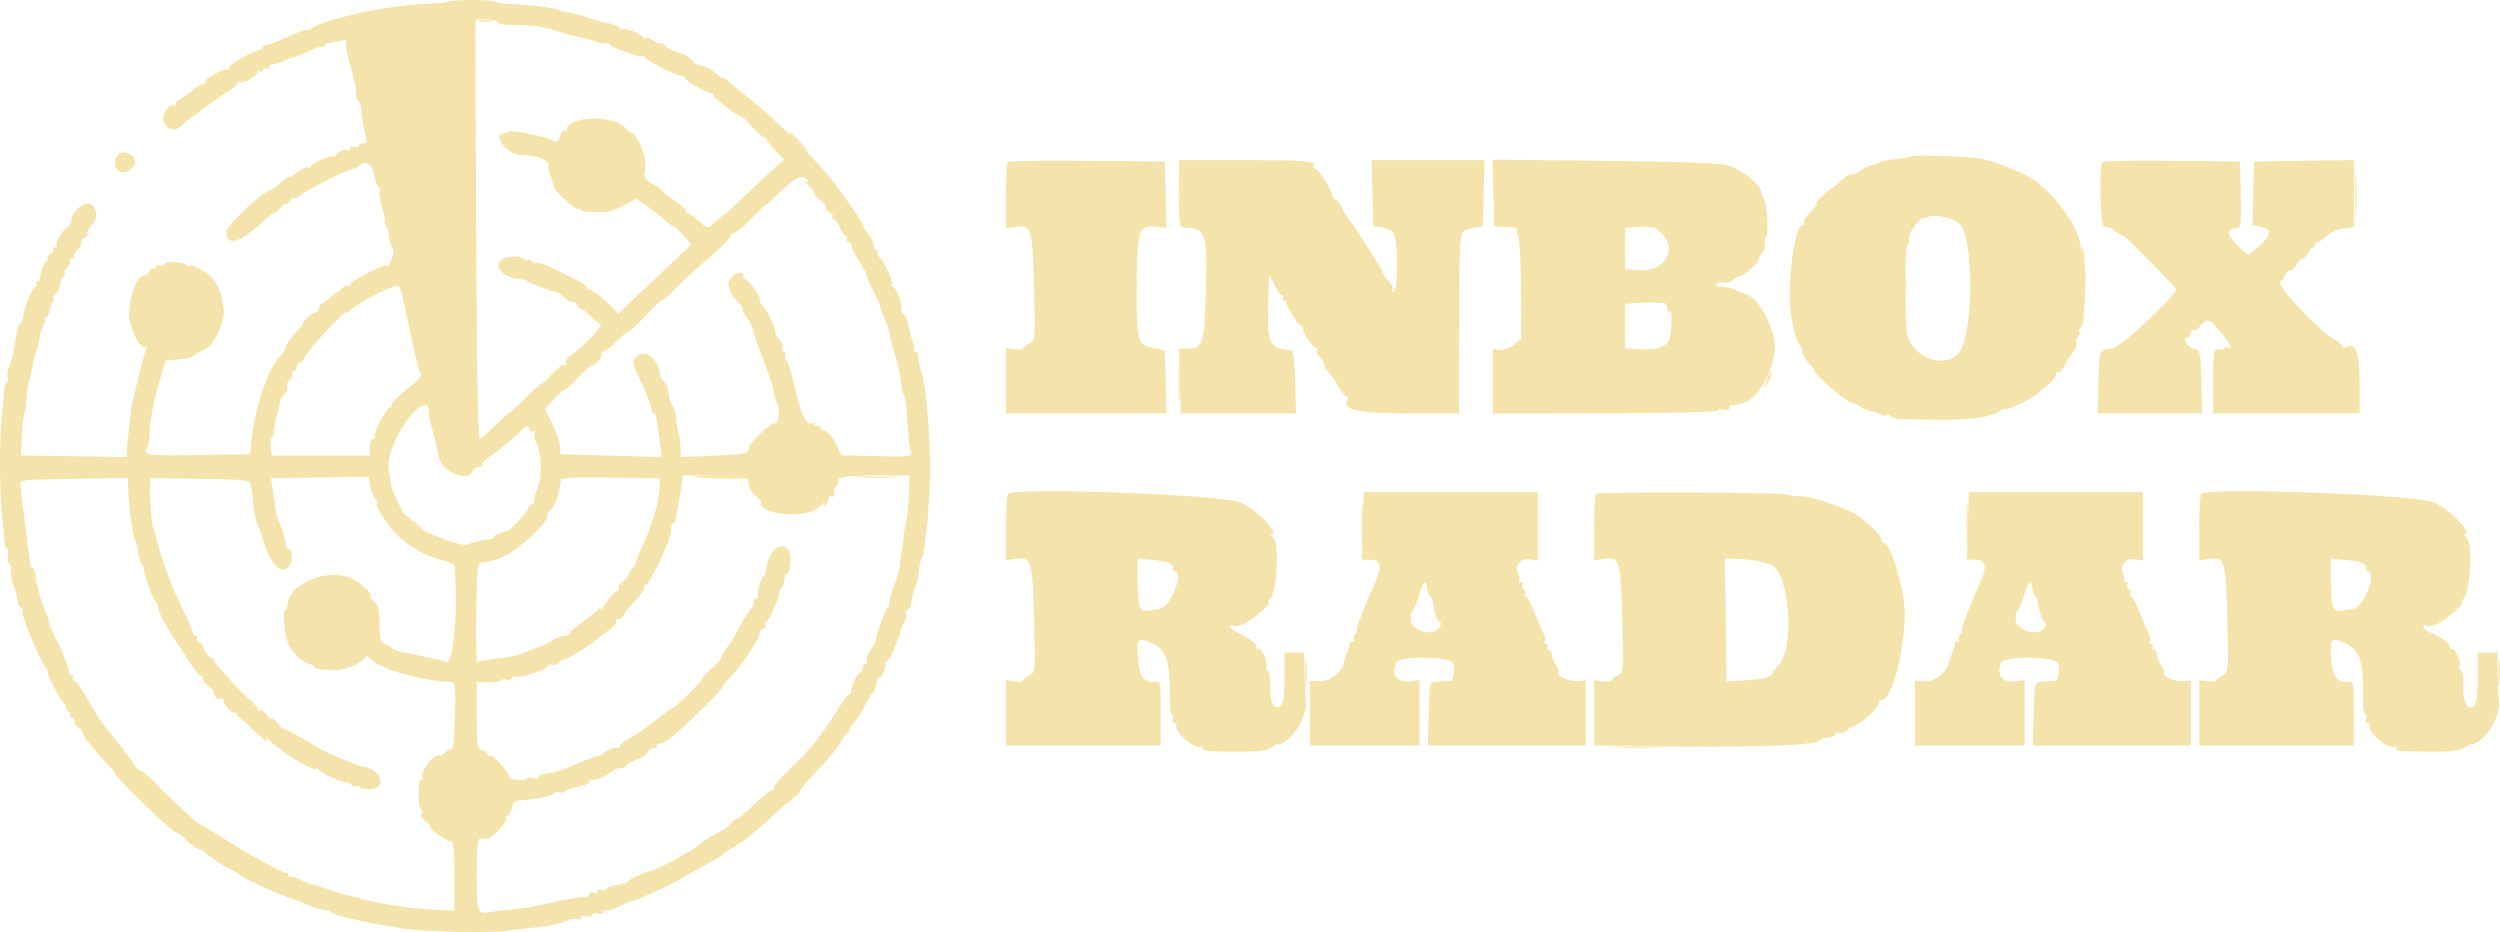 <svg xmlns="http://www.w3.org/2000/svg" xmlns:xlink="http://www.w3.org/1999/xlink" id="svg" version="1.1" viewBox="56.19 144.7 296.11 110.39"><g id="svgg"><path id="path0" d="M109.198 144.913 C 109.108 145.003,107.939 145.114,106.601 145.160 C 102.252 145.307,94.429 146.998,93.083 148.080 C 92.854 148.264,92.667 148.327,92.667 148.219 C 92.667 148.112,91.954 148.333,91.083 148.711 C 88.095 150.007,87.833 150.108,87.583 150.054 C 87.446 150.024,87.333 150.150,87.333 150.333 C 87.333 150.517,87.212 150.629,87.064 150.583 C 86.655 150.457,83.333 152.330,83.333 152.687 C 83.333 152.859,83.221 152.969,83.083 152.930 C 82.609 152.797,80.340 154.074,80.523 154.370 C 80.623 154.533,80.494 154.667,80.235 154.667 C 79.976 154.667,79.383 155.019,78.918 155.450 C 78.453 155.881,77.831 156.327,77.536 156.440 C 77.241 156.553,77.000 156.809,77.000 157.009 C 77.000 157.209,76.857 157.284,76.681 157.176 C 76.506 157.067,76.120 157.348,75.824 157.800 C 74.853 159.282,76.468 160.789,77.726 159.575 C 78.476 158.852,82.109 156.169,83.250 155.495 C 83.846 155.144,84.333 154.714,84.333 154.539 C 84.333 154.365,84.427 154.316,84.542 154.431 C 84.825 154.714,86.667 153.738,86.667 153.305 C 86.667 153.116,86.817 153.053,87.000 153.167 C 87.183 153.280,87.333 153.205,87.333 153.000 C 87.333 152.795,87.483 152.720,87.667 152.833 C 87.850 152.947,88.000 152.880,88.000 152.686 C 88.000 152.492,88.235 152.333,88.522 152.333 C 88.809 152.333,89.371 152.153,89.772 151.933 C 90.172 151.713,90.770 151.487,91.101 151.432 C 91.432 151.377,92.182 151.077,92.768 150.765 C 93.354 150.453,94.021 150.235,94.250 150.280 C 94.479 150.326,94.667 150.231,94.667 150.070 C 94.667 149.909,94.857 149.778,95.089 149.778 C 95.322 149.778,95.934 149.672,96.451 149.542 C 97.023 149.399,97.312 149.431,97.192 149.626 C 97.083 149.802,97.229 150.820,97.517 151.889 C 97.804 152.959,98.120 154.133,98.218 154.500 C 98.317 154.867,98.384 155.504,98.369 155.917 C 98.353 156.329,98.457 156.667,98.599 156.667 C 98.741 156.667,98.881 156.929,98.910 157.250 C 99.008 158.351,99.258 159.834,99.498 160.750 C 99.687 161.470,99.624 161.667,99.203 161.667 C 98.908 161.667,98.667 161.812,98.667 161.990 C 98.667 162.167,98.442 162.226,98.167 162.121 C 97.892 162.015,97.667 162.090,97.667 162.287 C 97.667 162.484,97.461 162.567,97.210 162.470 C 96.958 162.374,96.514 162.534,96.222 162.826 C 95.929 163.118,95.601 163.328,95.491 163.291 C 95.117 163.168,93.000 164.123,93.000 164.415 C 93.000 164.575,92.868 164.624,92.706 164.524 C 92.544 164.424,92.033 164.640,91.570 165.005 C 91.107 165.369,90.593 165.667,90.427 165.667 C 90.261 165.667,89.763 166.004,89.321 166.417 C 88.878 166.829,88.437 167.167,88.341 167.168 C 87.512 167.173,83.000 171.380,83.000 172.148 C 83.000 174.066,84.752 173.452,87.901 170.432 C 88.322 170.028,88.672 169.803,88.678 169.932 C 88.684 170.061,88.984 169.813,89.344 169.380 C 89.705 168.947,90.005 168.722,90.011 168.880 C 90.016 169.038,90.241 168.875,90.511 168.520 C 90.780 168.164,91.000 167.995,91.000 168.144 C 91.000 168.293,91.188 168.263,91.417 168.076 C 92.414 167.266,96.972 164.906,97.819 164.761 C 98.178 164.700,98.553 164.541,98.652 164.408 C 99.303 163.540,100.278 164.019,100.497 165.316 C 100.622 166.057,100.864 166.749,101.034 166.855 C 101.205 166.960,101.260 167.182,101.157 167.349 C 101.054 167.516,101.193 168.405,101.467 169.326 C 101.740 170.247,101.879 171.000,101.775 171.000 C 101.670 171.000,101.722 171.188,101.888 171.417 C 102.055 171.646,102.237 172.283,102.291 172.833 C 102.346 173.383,102.514 173.962,102.665 174.120 C 102.990 174.459,102.381 176.402,102.020 176.179 C 101.641 175.945,97.667 177.975,97.667 178.403 C 97.667 178.609,97.576 178.687,97.464 178.576 C 97.353 178.464,97.091 178.517,96.881 178.693 C 95.077 180.207,94.465 180.666,94.250 180.666 C 94.112 180.666,94.000 180.892,94.000 181.167 C 94.000 181.442,93.844 181.667,93.653 181.667 C 93.462 181.667,92.983 181.967,92.590 182.333 C 92.196 182.700,91.960 183.000,92.065 183.000 C 92.171 183.000,91.749 183.554,91.128 184.232 C 90.508 184.909,90.000 185.653,90.000 185.885 C 90.000 186.118,89.704 186.583,89.342 186.921 C 87.929 188.236,86.228 193.453,85.892 197.500 L 85.809 198.500 79.999 198.592 C 73.888 198.688,73.117 198.607,73.562 197.919 C 73.711 197.689,73.853 197.050,73.877 196.500 C 73.970 194.405,74.328 192.413,75.056 189.952 L 75.809 187.404 77.440 187.248 C 78.337 187.162,79.168 186.941,79.286 186.757 C 79.403 186.573,79.830 186.320,80.233 186.194 C 81.364 185.842,82.776 183.155,82.701 181.500 C 82.631 179.956,81.991 178.253,81.197 177.503 C 80.403 176.751,78.965 175.982,78.680 176.158 C 78.515 176.261,78.305 176.223,78.213 176.075 C 77.967 175.677,75.667 175.590,75.667 175.979 C 75.667 176.162,75.442 176.226,75.167 176.121 C 74.892 176.015,74.667 176.104,74.667 176.317 C 74.667 176.531,74.532 176.623,74.368 176.522 C 74.204 176.420,73.984 176.561,73.879 176.835 C 73.774 177.109,73.483 177.333,73.233 177.333 C 72.470 177.333,71.604 179.481,71.485 181.667 C 71.396 183.307,72.751 186.193,73.417 185.782 C 73.611 185.662,73.675 185.717,73.559 185.904 C 73.327 186.280,71.755 192.539,71.693 193.333 C 71.672 193.608,71.567 194.583,71.459 195.500 C 71.352 196.417,71.243 197.542,71.218 198.000 L 71.171 198.833 64.920 198.736 L 58.669 198.639 58.801 196.131 C 58.874 194.751,59.023 193.533,59.133 193.422 C 59.243 193.312,59.333 192.670,59.333 191.994 C 59.333 191.319,59.476 190.331,59.651 189.800 C 59.826 189.268,60.036 188.355,60.119 187.770 C 60.201 187.186,60.356 186.566,60.463 186.393 C 60.570 186.219,60.749 185.498,60.861 184.789 C 60.972 184.080,61.218 183.313,61.406 183.083 C 61.594 182.854,61.617 182.664,61.457 182.662 C 61.298 182.659,61.350 182.540,61.575 182.397 C 61.799 182.254,62.029 181.844,62.085 181.486 C 62.140 181.127,62.303 180.646,62.446 180.417 C 62.589 180.188,62.611 180.000,62.496 180.000 C 62.380 180.000,62.521 179.764,62.810 179.476 C 63.098 179.188,63.333 178.672,63.333 178.329 C 63.333 177.986,63.486 177.612,63.672 177.497 C 63.858 177.381,63.935 177.165,63.842 177.015 C 63.750 176.865,63.896 176.558,64.167 176.333 C 64.438 176.108,64.577 175.791,64.477 175.629 C 64.376 175.466,64.478 175.333,64.703 175.333 C 64.927 175.333,65.024 175.246,64.917 175.139 C 64.810 175.032,65.015 174.651,65.373 174.293 C 65.731 173.935,65.945 173.514,65.847 173.356 C 65.750 173.199,65.904 172.980,66.190 172.871 C 66.475 172.761,66.630 172.543,66.533 172.386 C 66.436 172.229,66.661 171.774,67.033 171.374 C 67.809 170.542,67.762 169.399,66.932 168.879 C 66.252 168.452,64.667 169.733,64.667 170.708 C 64.667 171.034,64.465 171.420,64.219 171.567 C 63.567 171.955,62.627 173.516,62.888 173.777 C 63.011 173.899,62.927 174.000,62.703 174.000 C 62.478 174.000,62.377 174.134,62.478 174.298 C 62.580 174.463,62.429 174.686,62.144 174.796 C 61.858 174.906,61.718 175.146,61.832 175.331 C 61.946 175.516,61.897 175.667,61.722 175.667 C 61.418 175.667,60.833 177.235,60.945 177.750 C 60.975 177.887,60.841 178.000,60.647 178.000 C 60.453 178.000,60.387 178.150,60.500 178.333 C 60.613 178.517,60.568 178.667,60.398 178.667 C 60.050 178.667,58.989 181.264,58.910 182.311 C 58.881 182.690,58.747 183.000,58.611 183.000 C 58.386 183.000,58.268 183.466,57.853 186.000 C 57.778 186.458,57.682 186.908,57.641 187.000 C 57.599 187.092,57.536 187.317,57.500 187.500 C 57.465 187.683,57.322 188.096,57.182 188.417 C 57.043 188.737,57.015 189.225,57.121 189.500 C 57.226 189.775,57.192 190.000,57.045 190.000 C 56.898 190.000,56.764 190.188,56.746 190.417 C 56.729 190.646,56.593 192.033,56.443 193.500 C 56.104 196.830,56.107 202.286,56.450 206.000 C 56.594 207.558,56.727 209.021,56.745 209.250 C 56.763 209.479,56.893 209.667,57.033 209.667 C 57.174 209.667,57.223 210.032,57.142 210.479 C 57.061 210.925,57.139 211.380,57.316 211.489 C 57.493 211.599,57.562 211.885,57.469 212.126 C 57.377 212.367,57.531 213.225,57.812 214.032 C 58.094 214.839,58.326 215.762,58.328 216.083 C 58.331 216.404,58.492 216.667,58.686 216.667 C 58.880 216.667,58.949 216.813,58.838 216.992 C 58.607 217.366,60.865 222.878,61.607 223.750 C 61.880 224.071,61.996 224.333,61.866 224.333 C 61.585 224.333,63.385 227.782,63.750 227.944 C 63.888 228.006,64.000 228.268,64.000 228.528 C 64.000 228.788,64.159 229.000,64.353 229.000 C 64.547 229.000,64.613 229.150,64.500 229.333 C 64.387 229.517,64.453 229.667,64.647 229.667 C 64.841 229.667,65.000 229.896,65.000 230.177 C 65.000 230.458,65.225 230.774,65.500 230.879 C 65.775 230.985,66.000 231.248,66.000 231.464 C 66.000 231.886,67.179 233.407,68.906 235.212 C 69.495 235.829,69.888 236.333,69.778 236.333 C 69.669 236.333,71.181 237.906,73.138 239.828 C 75.096 241.750,76.803 243.292,76.932 243.255 C 77.061 243.217,77.688 243.669,78.324 244.260 C 78.961 244.850,79.661 245.333,79.880 245.333 C 80.099 245.333,80.328 245.446,80.389 245.583 C 80.517 245.872,83.218 247.667,83.524 247.667 C 83.636 247.667,84.095 247.955,84.542 248.307 C 85.240 248.856,89.806 250.928,90.824 251.158 C 91.012 251.201,91.767 251.500,92.500 251.824 C 93.233 252.148,94.171 252.433,94.583 252.457 C 94.995 252.480,95.333 252.596,95.333 252.714 C 95.333 252.832,96.346 253.168,97.583 253.461 C 99.945 254.020,100.472 254.120,104.028 254.685 C 106.560 255.088,114.128 255.239,116.333 254.931 C 117.158 254.816,118.806 254.628,119.995 254.513 C 121.184 254.398,122.579 254.093,123.095 253.836 C 123.612 253.578,124.251 253.451,124.517 253.553 C 124.783 253.655,125.000 253.586,125.000 253.400 C 125.000 253.214,125.300 253.141,125.667 253.237 C 126.033 253.333,126.333 253.258,126.333 253.070 C 126.333 252.883,126.633 252.808,127.000 252.903 C 127.387 253.005,127.667 252.914,127.667 252.686 C 127.667 252.470,127.812 252.384,127.990 252.494 C 128.168 252.604,128.806 252.433,129.407 252.115 C 130.008 251.796,130.650 251.519,130.833 251.498 C 131.471 251.428,136.649 249.064,137.001 248.682 C 137.094 248.582,138.144 247.995,139.335 247.378 C 140.526 246.761,141.650 246.083,141.833 245.872 C 142.017 245.660,142.487 245.340,142.878 245.160 C 143.789 244.742,145.688 243.239,147.713 241.333 C 148.590 240.508,149.687 239.565,150.150 239.238 C 150.613 238.910,150.969 238.535,150.941 238.404 C 150.914 238.274,151.881 237.124,153.092 235.849 C 154.303 234.574,155.489 233.149,155.729 232.682 C 155.969 232.215,156.316 231.726,156.499 231.595 C 156.683 231.465,156.833 231.229,156.833 231.072 C 156.833 230.914,157.092 230.527,157.408 230.211 C 157.725 229.894,158.244 229.080,158.562 228.401 C 158.881 227.722,159.335 226.968,159.571 226.726 C 159.807 226.484,160.000 225.996,160.000 225.643 C 160.000 225.289,160.140 225.000,160.311 225.000 C 160.627 225.000,161.186 223.705,161.066 223.250 C 161.030 223.112,161.113 223.000,161.252 223.000 C 161.391 223.000,161.673 222.588,161.880 222.083 C 162.704 220.074,162.797 219.821,162.830 219.500 C 162.849 219.317,163.052 218.826,163.281 218.410 C 163.510 217.993,163.615 217.519,163.513 217.355 C 163.412 217.191,163.487 217.004,163.679 216.940 C 163.871 216.876,164.077 216.451,164.136 215.995 C 164.195 215.540,164.399 214.782,164.590 214.311 C 164.781 213.841,164.981 212.941,165.034 212.311 C 165.088 211.682,165.240 211.017,165.371 210.833 C 165.811 210.220,166.430 203.103,166.357 199.500 C 166.260 194.741,165.812 190.092,165.328 188.820 C 165.148 188.345,165.000 187.591,165.000 187.145 C 165.000 186.699,164.825 186.333,164.611 186.333 C 164.397 186.333,164.313 186.243,164.423 186.132 C 164.534 186.022,164.469 185.534,164.279 185.049 C 164.089 184.564,163.859 183.717,163.767 183.167 C 163.676 182.617,163.453 182.075,163.272 181.963 C 163.091 181.851,162.956 181.663,162.972 181.546 C 163.080 180.735,162.340 178.667,161.941 178.667 C 161.769 178.667,161.718 178.520,161.828 178.341 C 162.032 178.011,160.709 175.260,160.248 175.055 C 160.109 174.993,160.081 174.806,160.184 174.638 C 160.288 174.471,160.214 174.333,160.020 174.333 C 159.826 174.333,159.667 174.044,159.667 173.690 C 159.667 173.337,159.410 172.791,159.096 172.477 C 158.782 172.163,158.496 171.705,158.460 171.458 C 158.396 171.025,155.757 167.251,154.239 165.422 C 152.156 162.914,147.208 158.082,145.000 156.402 C 143.625 155.356,142.450 154.387,142.389 154.250 C 142.328 154.112,142.134 154.000,141.958 154.000 C 141.783 154.000,141.325 153.707,140.941 153.350 C 140.557 152.992,139.814 152.605,139.288 152.490 C 138.763 152.375,138.333 152.178,138.333 152.054 C 138.333 151.733,137.051 150.972,136.250 150.817 C 135.879 150.746,135.296 150.434,134.954 150.125 C 134.613 149.816,134.333 149.665,134.333 149.789 C 134.333 149.914,133.958 149.770,133.500 149.469 C 133.042 149.169,132.664 149.053,132.662 149.212 C 132.659 149.370,132.546 149.347,132.412 149.160 C 132.046 148.653,130.329 147.963,129.975 148.182 C 129.805 148.287,129.667 148.231,129.667 148.057 C 129.667 147.883,129.104 147.623,128.417 147.480 C 126.791 147.140,127.025 147.204,125.500 146.681 C 124.767 146.430,123.867 146.207,123.500 146.185 C 123.133 146.164,122.667 146.043,122.463 145.916 C 122.038 145.650,119.287 145.291,116.796 145.175 C 115.858 145.132,114.930 144.996,114.732 144.874 C 114.328 144.624,109.453 144.658,109.198 144.913 M115.176 147.348 C 115.294 147.540,116.091 147.687,116.946 147.674 C 119.126 147.641,120.653 147.856,122.361 148.435 C 123.171 148.710,124.283 149.009,124.833 149.101 C 125.383 149.192,126.258 149.433,126.778 149.636 C 127.298 149.839,127.860 149.920,128.028 149.816 C 128.196 149.712,128.333 149.755,128.333 149.911 C 128.333 150.203,131.785 151.492,132.196 151.353 C 132.322 151.311,132.517 151.402,132.629 151.555 C 132.953 151.996,136.276 153.667,136.831 153.667 C 137.107 153.667,137.333 153.789,137.333 153.939 C 137.333 154.261,140.055 155.854,140.417 155.743 C 140.554 155.701,140.667 155.803,140.667 155.969 C 140.667 156.272,143.910 158.739,144.104 158.583 C 144.161 158.537,144.698 159.058,145.297 159.741 C 145.896 160.424,146.487 160.949,146.610 160.908 C 146.733 160.867,146.878 160.983,146.932 161.167 C 146.986 161.350,147.487 161.971,148.045 162.547 L 149.059 163.593 147.812 164.713 C 147.126 165.329,145.537 166.820,144.282 168.026 C 143.027 169.232,142.000 170.164,142.000 170.096 C 142.000 170.028,141.589 170.354,141.087 170.820 C 139.970 171.855,140.029 171.855,138.928 170.833 C 138.434 170.375,137.864 170.000,137.662 170.000 C 137.459 170.000,137.371 169.876,137.465 169.723 C 137.559 169.571,136.968 169.025,136.151 168.508 C 135.335 167.992,134.667 167.465,134.667 167.337 C 134.667 167.210,134.155 166.830,133.531 166.493 C 132.514 165.946,132.413 165.767,132.572 164.789 C 132.669 164.188,132.633 163.427,132.491 163.098 C 132.349 162.769,132.195 162.321,132.149 162.102 C 132.042 161.600,131.000 160.095,131.000 160.444 C 131.000 160.587,130.662 160.316,130.250 159.843 C 128.893 158.285,123.333 158.434,123.333 160.028 C 123.333 160.218,123.199 160.290,123.036 160.189 C 122.872 160.087,122.643 160.382,122.527 160.843 C 122.350 161.548,122.215 161.627,121.679 161.340 C 120.781 160.859,116.734 160.044,116.485 160.293 C 116.371 160.407,116.117 160.500,115.921 160.500 C 114.365 160.500,116.191 162.966,117.813 163.057 C 119.626 163.158,119.822 163.198,120.593 163.619 C 121.010 163.847,121.272 164.163,121.174 164.322 C 121.076 164.481,121.171 165.036,121.385 165.555 C 121.599 166.075,121.752 166.608,121.724 166.741 C 121.641 167.132,124.415 169.656,124.720 169.467 C 124.874 169.372,125.000 169.430,125.000 169.596 C 125.000 169.851,128.340 169.920,128.583 169.669 C 128.629 169.622,128.791 169.565,128.943 169.542 C 129.095 169.519,129.750 169.214,130.400 168.864 L 131.582 168.227 132.708 169.019 C 133.327 169.455,134.004 169.966,134.213 170.156 C 135.185 171.038,136.000 171.644,136.000 171.485 C 136.000 171.389,136.466 171.841,137.035 172.489 L 138.071 173.669 135.505 176.084 C 134.094 177.413,132.154 179.250,131.192 180.167 L 129.445 181.833 127.973 180.418 C 127.163 179.640,126.313 179.003,126.083 179.002 C 125.854 179.001,125.667 178.886,125.667 178.746 C 125.667 178.448,125.259 178.211,122.204 176.730 C 120.952 176.124,119.846 175.710,119.745 175.811 C 119.644 175.912,119.360 175.827,119.114 175.623 C 118.868 175.419,118.667 175.363,118.667 175.500 C 118.667 175.637,118.443 175.563,118.170 175.336 C 117.855 175.075,117.246 175.005,116.504 175.144 C 114.235 175.570,115.199 177.504,117.810 177.765 C 118.189 177.802,118.575 177.916,118.667 178.017 C 118.902 178.277,121.797 179.341,122.008 179.246 C 122.104 179.202,122.539 179.499,122.975 179.905 C 123.411 180.311,123.896 180.564,124.053 180.467 C 124.210 180.370,124.428 180.526,124.538 180.812 C 124.648 181.099,124.879 181.333,125.052 181.333 C 125.224 181.333,125.696 181.686,126.099 182.116 C 126.503 182.546,127.042 182.966,127.297 183.048 C 127.742 183.192,125.376 185.707,123.674 186.899 C 123.297 187.163,123.090 187.542,123.213 187.741 C 123.336 187.940,123.284 188.009,123.098 187.894 C 122.912 187.779,122.214 188.293,121.547 189.036 C 120.879 189.780,120.333 190.284,120.333 190.158 C 120.333 190.031,119.492 190.769,118.464 191.797 C 117.436 192.825,116.524 193.667,116.437 193.667 C 116.351 193.667,115.606 194.342,114.781 195.167 C 113.956 195.992,113.144 196.667,112.978 196.667 C 112.800 196.667,112.639 186.434,112.588 171.833 L 112.500 147.000 113.730 147.000 C 114.407 147.000,115.058 147.157,115.176 147.348 M70.100 163.105 C 69.221 164.511,70.519 165.807,71.702 164.705 C 72.236 164.208,72.316 163.923,72.056 163.438 C 71.673 162.722,70.467 162.517,70.100 163.105 M282.565 163.213 C 282.477 163.301,281.694 163.442,280.825 163.527 C 279.956 163.613,279.077 163.787,278.872 163.915 C 278.668 164.043,278.208 164.193,277.851 164.248 C 277.494 164.304,276.957 164.571,276.658 164.841 C 276.359 165.112,275.857 165.333,275.542 165.333 C 275.227 165.333,274.598 165.705,274.144 166.159 C 273.690 166.613,273.243 166.984,273.151 166.983 C 273.059 166.983,272.499 167.454,271.908 168.030 C 271.317 168.607,271.058 168.963,271.333 168.823 C 271.608 168.682,271.347 169.056,270.753 169.653 C 270.159 170.251,269.755 170.873,269.856 171.037 C 269.957 171.200,269.901 171.333,269.732 171.333 C 268.633 171.333,267.720 179.376,268.447 182.667 C 268.548 183.125,268.710 183.864,268.808 184.309 C 268.905 184.754,269.138 185.271,269.326 185.459 C 269.513 185.646,269.667 186.048,269.667 186.351 C 269.667 186.655,270.035 187.300,270.484 187.785 C 270.934 188.270,271.236 188.667,271.157 188.667 C 271.077 188.667,271.497 189.159,272.089 189.762 C 273.178 190.869,275.427 192.571,275.587 192.410 C 275.635 192.362,276.015 192.546,276.431 192.819 C 276.848 193.092,277.484 193.361,277.845 193.417 C 278.205 193.473,278.688 193.636,278.917 193.779 C 279.146 193.922,279.473 193.953,279.644 193.848 C 279.814 193.742,280.049 193.810,280.166 193.998 C 280.282 194.187,280.780 194.344,281.272 194.348 C 281.764 194.352,283.592 194.384,285.333 194.417 C 289.146 194.491,291.883 194.153,292.909 193.481 C 293.326 193.208,293.667 193.058,293.667 193.147 C 293.667 193.419,296.780 191.994,297.324 191.473 C 297.604 191.205,298.246 190.678,298.750 190.302 C 299.254 189.926,299.667 189.395,299.667 189.123 C 299.667 188.850,299.794 188.706,299.950 188.802 C 300.105 188.899,300.439 188.570,300.691 188.072 C 300.943 187.574,301.414 186.812,301.737 186.377 C 302.060 185.943,302.238 185.449,302.133 185.280 C 302.028 185.110,302.124 184.752,302.345 184.485 C 302.567 184.218,302.637 184.000,302.500 184.000 C 302.363 184.000,302.400 183.813,302.580 183.583 C 302.969 183.091,302.974 183.050,303.171 179.100 C 303.262 177.273,303.191 175.951,302.995 175.830 C 302.814 175.719,302.667 175.070,302.667 174.388 C 302.667 172.094,300.331 168.519,297.284 166.146 C 296.167 165.276,292.808 163.892,290.833 163.488 C 289.557 163.227,282.777 163.001,282.565 163.213 M175.561 163.884 C 175.436 164.009,175.333 165.823,175.333 167.916 L 175.333 171.721 176.491 171.565 C 178.367 171.312,178.480 171.685,178.667 178.706 C 178.833 184.949,178.830 184.980,178.083 185.379 C 177.671 185.599,177.333 185.878,177.333 185.999 C 177.333 186.119,176.883 186.152,176.333 186.071 L 175.333 185.924 175.333 189.796 L 175.333 193.667 184.844 193.667 L 194.355 193.667 194.261 189.930 L 194.167 186.193 193.130 185.981 C 190.846 185.516,190.833 185.476,190.833 178.833 C 190.833 171.915,191.041 171.277,193.203 171.569 L 194.355 171.724 194.261 167.779 L 194.167 163.833 184.977 163.745 C 179.923 163.696,175.686 163.759,175.561 163.884 M195.833 167.667 C 195.833 171.443,195.871 171.667,196.500 171.671 C 199.018 171.688,199.203 172.252,199.000 179.278 C 198.818 185.595,198.678 186.001,196.686 185.999 L 195.833 185.999 195.937 189.833 L 196.040 193.667 202.864 193.667 L 209.689 193.667 209.594 189.917 C 209.539 187.718,209.362 186.159,209.167 186.148 C 206.488 185.997,206.267 185.559,206.403 180.667 L 206.500 177.167 207.121 178.417 C 207.463 179.104,207.884 179.667,208.058 179.667 C 208.231 179.667,208.280 179.817,208.167 180.000 C 208.053 180.183,208.120 180.333,208.314 180.333 C 208.508 180.333,208.638 180.446,208.604 180.583 C 208.505 180.978,210.031 183.333,210.386 183.333 C 210.562 183.333,210.624 183.466,210.524 183.627 C 210.348 183.913,211.560 185.720,212.079 185.945 C 212.221 186.007,212.263 186.177,212.172 186.324 C 212.082 186.471,212.231 186.776,212.504 187.003 C 212.777 187.230,213.000 187.593,213.000 187.811 C 213.000 188.029,213.284 188.513,213.631 188.885 C 213.978 189.258,214.507 190.036,214.806 190.615 C 215.106 191.193,215.505 191.667,215.695 191.667 C 215.884 191.667,215.950 191.811,215.841 191.988 C 215.064 193.244,216.865 193.667,223.000 193.667 L 229.000 193.667 229.026 183.583 C 229.057 171.174,228.929 172.066,230.733 171.698 L 231.833 171.474 231.927 167.570 L 232.021 163.667 225.333 163.667 L 218.646 163.667 218.739 167.583 L 218.833 171.500 219.818 171.612 C 220.359 171.674,220.992 171.974,221.224 172.279 C 221.777 173.006,221.826 178.862,221.282 179.198 C 221.048 179.343,220.987 179.290,221.127 179.064 C 221.254 178.859,221.052 178.386,220.679 178.012 C 220.305 177.639,220.000 177.203,220.000 177.044 C 220.000 176.738,216.676 171.517,215.936 170.662 C 215.696 170.385,215.316 169.747,215.090 169.245 C 214.865 168.744,214.528 168.333,214.340 168.333 C 214.153 168.333,214.000 168.122,214.000 167.863 C 214.000 167.264,212.311 164.667,211.921 164.667 C 211.760 164.667,211.710 164.532,211.812 164.368 C 212.176 163.779,210.832 163.667,203.389 163.667 L 195.833 163.667 195.833 167.667 M233.072 167.551 L 233.167 171.500 234.000 171.550 C 234.458 171.578,235.121 171.616,235.472 171.634 C 235.824 171.652,236.012 171.765,235.892 171.886 C 235.771 172.007,235.815 172.278,235.990 172.488 C 236.165 172.698,236.326 175.559,236.349 178.844 L 236.390 184.817 235.479 185.544 C 234.924 185.987,234.260 186.216,233.784 186.129 L 233.000 185.987 233.000 189.832 L 233.000 193.678 246.333 193.659 C 253.667 193.649,259.667 193.510,259.667 193.351 C 259.667 193.192,259.967 193.141,260.333 193.237 C 260.706 193.334,261.000 193.247,261.000 193.039 C 261.000 192.834,261.112 192.684,261.250 192.706 C 261.387 192.728,261.575 192.716,261.667 192.681 C 261.758 192.645,262.104 192.564,262.434 192.501 C 264.913 192.030,267.248 186.628,266.108 184.000 C 265.989 183.725,265.871 183.425,265.846 183.333 C 265.410 181.725,263.865 179.694,262.964 179.545 C 262.709 179.502,262.172 179.288,261.772 179.067 C 261.371 178.847,260.650 178.667,260.169 178.667 C 259.648 178.667,259.381 178.526,259.508 178.320 C 259.626 178.129,259.994 178.059,260.326 178.164 C 260.658 178.270,261.137 178.163,261.389 177.928 C 261.642 177.693,262.071 177.452,262.341 177.393 C 262.924 177.265,264.725 175.614,264.512 175.401 C 264.431 175.320,264.595 175.024,264.875 174.744 C 265.156 174.463,265.313 173.956,265.224 173.617 C 265.135 173.278,265.201 172.915,265.370 172.810 C 265.711 172.600,265.489 168.852,265.099 168.228 C 264.963 168.011,264.820 167.608,264.781 167.333 C 264.674 166.583,262.532 164.847,261.098 164.347 C 260.162 164.020,256.344 163.866,246.406 163.754 L 232.978 163.603 233.072 167.551 M305.228 163.883 C 304.764 164.348,304.965 171.751,305.437 171.570 C 305.678 171.478,306.240 171.684,306.687 172.027 C 307.134 172.371,307.594 172.655,307.708 172.659 C 307.945 172.668,313.788 178.579,313.919 178.944 C 314.132 179.533,307.464 185.780,306.465 185.926 C 304.783 186.173,304.838 186.044,304.739 189.948 L 304.645 193.667 310.833 193.667 L 317.022 193.667 316.928 189.931 C 316.835 186.256,316.820 186.192,316.002 186.000 C 315.191 185.809,314.597 184.667,315.309 184.667 C 315.506 184.667,315.667 184.433,315.667 184.147 C 315.667 183.861,315.805 183.713,315.973 183.817 C 316.142 183.921,316.562 183.648,316.907 183.209 C 317.618 182.305,317.889 182.420,319.419 184.276 C 320.324 185.373,320.644 186.231,320.000 185.833 C 319.817 185.720,319.667 185.772,319.667 185.949 C 319.667 186.126,319.367 186.192,319.000 186.097 C 318.362 185.930,318.333 186.086,318.333 189.794 L 318.333 193.667 327.000 193.667 L 335.667 193.667 335.667 189.989 C 335.667 186.291,335.179 185.149,333.917 185.892 C 333.779 185.973,333.667 185.913,333.667 185.758 C 333.667 185.604,333.208 185.206,332.648 184.875 C 330.540 183.630,325.351 178.000,326.311 178.000 C 326.482 178.000,326.716 177.703,326.831 177.340 C 326.946 176.977,327.207 176.715,327.410 176.757 C 327.613 176.799,327.960 176.486,328.181 176.062 C 328.402 175.638,328.714 175.321,328.875 175.358 C 329.035 175.395,329.335 175.095,329.541 174.692 C 329.747 174.288,330.047 173.952,330.208 173.946 C 330.369 173.939,330.462 173.798,330.417 173.633 C 330.371 173.468,330.449 173.371,330.590 173.417 C 330.731 173.462,331.213 173.159,331.661 172.743 C 332.108 172.326,333.043 171.894,333.737 171.783 L 335.000 171.581 335.000 167.616 L 335.000 163.651 329.083 163.742 L 323.167 163.833 323.072 167.589 L 322.978 171.346 323.989 171.548 C 325.339 171.818,325.252 172.569,323.716 173.886 L 322.488 174.938 321.327 173.874 C 319.986 172.645,319.843 171.879,320.927 171.725 C 321.675 171.619,321.686 171.556,321.594 167.725 L 321.500 163.833 313.478 163.744 C 309.066 163.695,305.353 163.758,305.228 163.883 M151.865 166.052 C 152.022 166.305,151.943 166.353,151.635 166.193 C 151.377 166.059,151.504 166.247,151.917 166.611 C 152.329 166.976,152.667 167.436,152.667 167.634 C 152.667 167.832,152.967 168.182,153.333 168.411 C 153.700 168.640,154.000 169.021,154.000 169.257 C 154.000 169.494,154.224 169.774,154.498 169.879 C 154.772 169.984,154.913 170.204,154.812 170.368 C 154.710 170.532,154.768 170.667,154.940 170.667 C 155.112 170.667,155.439 171.117,155.667 171.667 C 155.894 172.217,156.222 172.667,156.393 172.667 C 156.565 172.667,156.613 172.817,156.500 173.000 C 156.387 173.183,156.453 173.333,156.647 173.333 C 156.841 173.333,157.000 173.504,157.000 173.713 C 157.000 173.922,157.449 174.822,157.997 175.713 C 158.545 176.604,158.926 177.333,158.844 177.333 C 158.762 177.333,159.094 178.121,159.583 179.083 C 160.072 180.046,160.486 180.983,160.504 181.167 C 160.522 181.350,160.739 181.950,160.987 182.500 C 161.235 183.050,161.495 183.875,161.564 184.333 C 161.634 184.792,161.934 185.915,162.232 186.829 C 162.529 187.743,162.825 189.072,162.889 189.782 C 162.953 190.491,163.104 191.232,163.225 191.427 C 163.453 191.797,163.536 192.480,163.760 195.833 C 163.833 196.933,163.994 198.058,164.117 198.333 C 164.312 198.766,163.772 198.819,160.088 198.727 L 155.833 198.620 155.202 197.266 C 154.854 196.522,154.292 195.840,153.952 195.751 C 153.612 195.662,153.333 195.448,153.333 195.275 C 153.333 195.102,153.183 195.053,153.000 195.167 C 152.817 195.280,152.667 195.205,152.667 195.000 C 152.667 194.795,152.553 194.698,152.413 194.784 C 151.747 195.196,151.074 193.879,150.395 190.833 C 149.987 189.000,149.514 187.453,149.345 187.395 C 149.176 187.337,149.120 187.075,149.221 186.812 C 149.322 186.549,149.243 186.333,149.046 186.333 C 148.849 186.333,148.767 186.128,148.863 185.876 C 148.959 185.625,148.799 185.180,148.507 184.888 C 148.215 184.596,148.006 184.314,148.041 184.262 C 148.230 183.986,147.226 181.677,146.646 181.054 C 146.276 180.658,146.059 180.333,146.162 180.333 C 146.557 180.333,145.303 178.350,144.594 177.854 C 144.186 177.567,143.985 177.333,144.148 177.333 C 144.311 177.333,144.365 177.254,144.268 177.157 C 143.714 176.603,142.272 177.712,142.479 178.534 C 142.682 179.345,142.904 179.696,143.940 180.845 C 144.183 181.114,144.285 181.333,144.168 181.333 C 144.051 181.333,144.265 181.769,144.644 182.301 C 145.023 182.834,145.333 183.424,145.333 183.613 C 145.333 183.803,145.772 185.129,146.309 186.562 C 147.680 190.220,147.743 190.412,147.853 191.236 C 147.907 191.641,148.085 192.212,148.249 192.504 C 148.593 193.118,148.385 195.071,148.001 194.834 C 147.594 194.582,144.966 197.094,144.864 197.833 C 144.779 198.447,144.454 198.513,140.803 198.667 L 136.833 198.833 136.811 197.833 C 136.799 197.283,136.674 196.383,136.532 195.833 C 136.391 195.283,136.280 194.547,136.287 194.197 C 136.294 193.847,136.125 193.247,135.912 192.864 C 135.477 192.083,135.434 191.936,135.375 191.024 C 135.352 190.670,135.108 190.156,134.833 189.881 C 134.558 189.606,134.333 189.243,134.333 189.075 C 134.333 187.359,132.575 185.944,131.624 186.895 C 130.974 187.545,130.977 187.565,132.151 190.015 C 132.801 191.371,133.333 192.748,133.333 193.074 C 133.333 193.400,133.458 193.667,133.611 193.667 C 133.764 193.667,133.899 193.854,133.911 194.083 C 133.923 194.313,134.024 195.025,134.135 195.667 C 134.246 196.308,134.388 197.283,134.449 197.833 L 134.561 198.833 128.570 198.667 L 122.580 198.500 122.502 197.494 C 122.458 196.941,122.043 195.737,121.578 194.820 L 120.732 193.151 121.866 191.914 C 122.490 191.233,123.000 190.784,123.000 190.916 C 123.000 191.047,123.680 190.445,124.512 189.578 C 125.343 188.710,126.145 188.000,126.293 188.000 C 126.731 188.000,127.688 186.800,127.445 186.556 C 127.323 186.434,127.403 186.333,127.624 186.333 C 127.845 186.333,128.620 185.745,129.346 185.026 C 130.073 184.307,130.667 183.820,130.668 183.943 C 130.669 184.066,131.569 183.226,132.668 182.077 C 133.767 180.927,134.667 180.092,134.667 180.220 C 134.667 180.348,135.314 179.788,136.106 178.976 C 136.897 178.164,138.060 177.062,138.689 176.527 C 141.264 174.339,142.828 172.819,142.750 172.583 C 142.704 172.446,142.854 172.331,143.083 172.328 C 143.313 172.325,144.227 171.575,145.116 170.661 C 146.005 169.748,146.792 169.000,146.864 169.000 C 146.937 169.000,147.763 168.250,148.699 167.333 C 150.367 165.699,151.391 165.285,151.865 166.052 M288.355 171.280 C 289.957 173.000,289.942 183.909,288.333 186.299 C 286.844 188.512,282.859 187.257,282.091 184.333 C 281.812 183.267,281.788 174.146,282.065 173.785 C 282.225 173.575,282.328 173.275,282.292 173.118 C 282.190 172.669,282.726 171.607,283.391 170.942 C 283.726 170.607,284.000 170.416,284.000 170.517 C 284.000 170.617,284.245 170.563,284.544 170.395 C 285.273 169.988,287.669 170.544,288.355 171.280 M253.212 172.582 C 254.806 174.448,253.171 176.894,250.445 176.719 L 248.667 176.605 248.667 174.155 L 248.667 171.705 250.083 171.601 C 251.956 171.464,252.367 171.593,253.212 172.582 M103.817 179.524 C 105.417 187.166,105.822 188.866,106.082 189.038 C 106.252 189.150,105.516 189.917,104.446 190.741 C 103.376 191.566,102.537 192.412,102.583 192.620 C 102.629 192.829,102.519 193.000,102.339 193.000 C 101.921 193.000,100.294 196.183,100.571 196.459 C 100.685 196.573,100.603 196.667,100.389 196.667 C 100.175 196.667,100.000 197.117,100.000 197.667 L 100.000 198.667 94.204 198.667 L 88.409 198.667 88.260 197.652 C 88.178 197.094,88.240 196.558,88.398 196.460 C 88.555 196.363,88.656 196.107,88.622 195.892 C 88.588 195.676,88.750 194.792,88.984 193.926 C 89.217 193.060,89.386 192.267,89.359 192.164 C 89.332 192.061,89.549 191.737,89.841 191.445 C 90.133 191.153,90.297 190.719,90.206 190.481 C 90.114 190.243,90.254 189.871,90.516 189.653 C 90.778 189.436,90.910 189.125,90.810 188.962 C 90.710 188.800,90.786 188.667,90.980 188.667 C 91.174 188.667,91.333 188.442,91.333 188.167 C 91.333 187.892,91.479 187.667,91.658 187.667 C 91.837 187.667,92.200 187.254,92.465 186.750 C 92.731 186.246,93.964 184.787,95.206 183.509 C 96.449 182.230,97.336 181.405,97.179 181.675 C 97.021 181.946,97.254 181.844,97.696 181.450 C 98.941 180.339,103.070 178.270,103.394 178.594 C 103.553 178.753,103.743 179.171,103.817 179.524 M253.417 180.629 C 253.554 180.650,253.667 180.901,253.667 181.186 C 253.667 181.472,253.781 181.635,253.922 181.548 C 254.300 181.314,254.220 184.409,253.830 185.064 C 253.346 185.879,252.277 186.183,250.354 186.051 L 248.667 185.936 248.667 183.320 L 248.667 180.705 250.083 180.591 C 251.323 180.491,252.606 180.505,253.417 180.629 M107.000 193.333 C 107.000 193.700,106.997 194.037,106.993 194.083 C 106.989 194.129,107.200 194.917,107.460 195.833 C 107.721 196.750,108.031 198.064,108.149 198.753 C 108.474 200.646,111.657 201.947,112.241 200.426 C 112.331 200.192,112.639 200.000,112.925 200.000 C 113.210 200.000,113.351 199.906,113.237 199.792 C 113.122 199.678,113.578 199.211,114.250 198.756 C 115.363 198.000,116.300 197.216,118.051 195.576 C 118.598 195.064,118.708 195.052,118.876 195.491 C 118.983 195.769,119.227 195.899,119.420 195.780 C 119.622 195.655,119.671 195.723,119.536 195.942 C 119.408 196.149,119.461 196.616,119.655 196.978 C 120.323 198.226,120.434 201.113,119.867 202.470 C 119.576 203.167,119.411 203.856,119.500 204.000 C 119.590 204.145,119.437 204.350,119.162 204.456 C 118.886 204.562,118.697 204.765,118.742 204.907 C 118.819 205.152,116.733 207.448,116.346 207.545 C 115.413 207.778,114.667 208.121,114.667 208.317 C 114.667 208.448,114.479 208.563,114.250 208.572 C 113.525 208.601,112.024 208.946,111.670 209.164 C 110.907 209.636,105.344 207.387,104.908 206.431 C 104.722 206.022,104.473 205.747,104.355 205.820 C 104.101 205.977,102.575 202.793,102.444 201.833 C 102.394 201.467,102.287 200.754,102.206 200.249 C 101.852 198.047,104.933 192.719,106.583 192.677 C 106.813 192.671,107.000 192.967,107.000 193.333 M100.652 203.816 C 100.888 204.100,100.984 204.333,100.866 204.333 C 100.434 204.333,101.756 206.445,103.112 207.923 C 104.473 209.407,106.766 210.681,108.917 211.150 C 109.513 211.280,110.013 211.562,110.029 211.776 C 110.466 217.651,109.866 223.702,108.905 223.108 C 108.664 222.959,104.853 222.091,103.450 221.866 C 103.240 221.832,102.865 221.643,102.617 221.447 C 102.369 221.250,101.942 221.019,101.667 220.934 C 101.304 220.820,101.165 220.281,101.160 218.972 C 101.152 216.859,101.012 216.315,100.333 215.762 C 100.058 215.538,99.945 215.350,100.081 215.344 C 100.614 215.321,98.774 213.583,97.772 213.164 C 94.902 211.961,90.431 213.816,90.245 216.286 C 90.216 216.679,90.087 217.000,89.959 217.000 C 89.611 217.000,89.955 220.291,90.390 221.115 C 90.904 222.092,92.266 223.333,92.823 223.333 C 93.073 223.333,93.332 223.497,93.399 223.696 C 93.518 224.054,96.030 224.210,97.000 223.919 C 98.288 223.533,99.275 223.007,99.397 222.644 C 99.493 222.354,99.664 222.379,100.020 222.735 C 101.239 223.953,105.941 225.309,109.500 225.469 C 110.135 225.497,110.162 225.695,110.064 229.591 C 110.008 231.841,109.832 233.602,109.674 233.505 C 109.516 233.407,109.150 233.564,108.860 233.854 C 108.570 234.144,108.333 234.290,108.333 234.179 C 108.333 234.068,108.035 234.136,107.670 234.331 C 106.927 234.729,105.913 236.468,106.236 236.791 C 106.350 236.906,106.285 237.000,106.090 237.000 C 105.668 237.000,105.640 240.277,106.060 240.537 C 106.216 240.634,106.244 240.875,106.121 241.074 C 105.999 241.272,106.184 241.643,106.532 241.898 C 106.881 242.153,107.151 242.468,107.132 242.598 C 107.081 242.933,109.044 244.333,109.565 244.333 C 109.899 244.333,110.000 245.284,110.000 248.442 L 110.000 252.550 107.417 252.443 C 105.086 252.346,100.541 251.656,98.990 251.163 C 98.658 251.058,98.093 250.915,97.734 250.846 C 97.374 250.777,96.350 250.464,95.457 250.150 C 94.564 249.835,93.608 249.551,93.333 249.517 C 93.058 249.483,92.365 249.208,91.792 248.907 C 91.220 248.606,90.657 248.454,90.542 248.569 C 90.427 248.684,90.333 248.603,90.333 248.389 C 90.333 248.175,90.221 248.035,90.083 248.077 C 89.767 248.174,85.197 245.652,82.275 243.768 C 81.051 242.979,79.955 242.333,79.839 242.333 C 79.614 242.333,75.459 238.437,74.064 236.917 C 73.602 236.412,73.058 236.000,72.857 236.000 C 72.656 236.000,72.343 235.718,72.162 235.373 C 71.883 234.840,70.600 233.171,68.457 230.553 C 68.180 230.215,67.685 229.465,67.356 228.886 C 65.818 226.181,65.243 225.333,64.947 225.333 C 64.771 225.333,64.720 225.183,64.833 225.000 C 64.947 224.817,64.880 224.667,64.686 224.667 C 64.492 224.667,64.358 224.554,64.387 224.417 C 64.417 224.279,64.256 223.717,64.030 223.167 C 63.805 222.617,63.654 222.167,63.696 222.167 C 63.737 222.167,63.373 221.418,62.886 220.503 C 62.399 219.587,62.000 218.668,62.000 218.460 C 62.000 218.252,61.751 217.501,61.447 216.791 C 61.144 216.081,60.853 215.151,60.801 214.725 C 60.749 214.299,60.555 213.767,60.369 213.543 C 60.072 213.185,59.870 212.278,59.545 209.833 C 59.347 208.347,58.988 205.421,58.850 204.167 C 58.769 203.433,58.657 202.533,58.601 202.167 C 58.503 201.522,58.714 201.497,64.917 201.409 L 71.333 201.319 71.352 202.076 C 71.408 204.364,71.897 208.231,72.191 208.706 C 72.315 208.906,72.489 209.617,72.578 210.285 C 72.668 210.953,72.911 211.610,73.120 211.745 C 73.329 211.880,73.390 211.992,73.255 211.995 C 73.002 212.000,74.276 215.703,74.633 216.000 C 74.743 216.092,74.875 216.392,74.926 216.667 C 75.058 217.376,75.697 218.669,76.488 219.826 C 76.861 220.373,77.317 221.062,77.500 221.359 C 79.047 223.861,79.918 224.975,80.158 224.757 C 80.313 224.616,80.340 224.675,80.217 224.890 C 80.093 225.107,80.384 225.587,80.875 225.973 C 81.360 226.355,81.643 226.667,81.504 226.667 C 81.365 226.667,81.437 226.890,81.664 227.163 C 81.890 227.436,82.209 227.577,82.371 227.477 C 82.534 227.376,82.667 227.451,82.667 227.643 C 82.667 228.178,83.749 229.322,84.068 229.125 C 84.223 229.029,84.309 229.074,84.258 229.225 C 84.208 229.376,84.317 229.569,84.500 229.654 C 84.683 229.739,85.208 230.191,85.667 230.660 C 87.016 232.040,88.149 232.902,87.866 232.333 C 87.645 231.889,87.666 231.889,88.059 232.333 C 89.140 233.558,93.660 236.305,93.672 235.745 C 93.675 235.610,93.787 235.658,93.922 235.851 C 94.240 236.306,96.452 237.333,97.114 237.333 C 97.396 237.333,97.722 237.486,97.837 237.672 C 97.952 237.858,98.175 237.931,98.333 237.833 C 98.491 237.736,98.695 237.776,98.785 237.922 C 98.876 238.069,99.449 238.184,100.058 238.178 C 102.074 238.158,101.388 235.803,99.286 235.525 C 98.556 235.428,95.142 234.010,94.000 233.328 C 91.463 231.815,89.826 230.923,89.788 231.033 C 89.762 231.107,89.430 230.792,89.049 230.333 C 88.667 229.875,88.351 229.646,88.344 229.824 C 88.338 230.002,88.098 229.812,87.811 229.402 C 87.523 228.991,87.144 228.744,86.969 228.853 C 86.794 228.961,86.691 228.913,86.742 228.745 C 86.792 228.578,86.308 228.004,85.667 227.470 C 85.025 226.937,84.204 226.125,83.841 225.667 C 83.479 225.208,82.778 224.421,82.284 223.917 C 81.789 223.412,81.481 223.000,81.600 223.000 C 81.718 223.000,81.482 222.766,81.074 222.481 C 80.667 222.196,80.333 221.741,80.333 221.471 C 80.333 221.200,80.109 220.893,79.835 220.788 C 79.561 220.683,79.420 220.463,79.522 220.298 C 79.623 220.134,79.547 220.000,79.353 220.000 C 79.159 220.000,79.030 219.887,79.067 219.750 C 79.103 219.612,78.436 218.075,77.583 216.333 C 76.302 213.716,75.212 210.651,74.503 207.667 C 74.438 207.392,74.361 207.167,74.333 207.167 C 74.163 207.167,73.888 203.590,73.954 202.242 L 74.000 201.318 79.917 201.409 C 84.889 201.485,85.840 201.580,85.878 202.000 C 85.903 202.275,85.955 202.575,85.994 202.667 C 86.033 202.758,86.112 203.508,86.170 204.333 C 86.228 205.158,86.463 206.283,86.693 206.833 C 86.923 207.383,87.131 207.908,87.155 208.000 C 88.114 211.605,89.657 213.149,90.607 211.453 C 90.950 210.838,90.746 209.667,90.294 209.667 C 90.133 209.667,90.025 209.554,90.055 209.417 C 90.123 209.105,89.644 207.283,89.376 206.833 C 89.266 206.650,89.156 206.387,89.130 206.250 C 89.104 206.112,89.052 205.963,89.014 205.917 C 88.976 205.871,88.907 205.533,88.862 205.167 C 88.816 204.800,88.670 203.791,88.537 202.925 L 88.295 201.349 94.064 201.258 L 99.833 201.167 100.028 202.233 C 100.135 202.819,100.416 203.531,100.652 203.816 M134.333 202.165 C 134.333 203.759,133.569 206.548,132.484 208.917 C 131.875 210.246,131.440 211.333,131.518 211.333 C 131.596 211.333,131.435 211.596,131.161 211.917 C 130.886 212.237,130.642 212.650,130.619 212.833 C 130.596 213.017,130.295 213.364,129.950 213.606 C 129.605 213.848,129.399 214.170,129.493 214.321 C 129.586 214.473,129.440 214.682,129.167 214.787 C 128.894 214.892,128.370 215.470,128.003 216.072 C 127.636 216.674,127.333 217.017,127.329 216.833 C 127.326 216.626,127.231 216.632,127.078 216.850 C 126.944 217.043,126.121 217.706,125.250 218.324 C 124.379 218.941,123.667 219.571,123.667 219.723 C 123.667 219.875,123.400 220.000,123.074 220.000 C 122.748 220.000,122.186 220.198,121.824 220.441 C 121.463 220.683,120.717 221.054,120.167 221.265 C 119.617 221.476,118.717 221.823,118.167 222.035 C 117.617 222.247,116.867 222.462,116.500 222.513 C 116.133 222.563,115.189 222.689,114.401 222.792 C 113.613 222.896,112.863 223.046,112.734 223.125 C 112.605 223.205,112.544 220.585,112.598 217.302 C 112.695 211.408,112.705 211.333,113.431 211.308 C 114.448 211.273,116.080 210.628,117.165 209.833 C 119.024 208.470,121.000 206.470,121.000 205.951 C 121.000 205.656,121.215 205.236,121.479 205.018 C 121.958 204.620,122.440 203.145,122.628 201.500 C 122.652 201.288,124.785 201.202,128.500 201.265 L 134.333 201.363 134.333 202.165 M144.838 201.972 C 144.870 202.415,145.227 203.044,145.630 203.370 C 146.033 203.697,146.345 204.065,146.324 204.188 C 146.060 205.728,151.858 206.200,153.237 204.750 C 153.717 204.246,153.986 204.044,153.836 204.302 C 153.653 204.617,153.689 204.692,153.948 204.532 C 154.160 204.401,154.333 204.069,154.333 203.794 C 154.333 203.519,154.483 203.387,154.667 203.500 C 154.956 203.679,155.149 203.206,154.917 202.885 C 154.871 202.821,155.039 202.521,155.291 202.218 C 155.542 201.915,155.617 201.664,155.457 201.662 C 155.298 201.659,155.392 201.511,155.667 201.333 C 155.942 201.156,157.911 201.008,160.042 201.005 L 163.918 201.000 163.830 203.417 C 163.782 204.746,163.654 206.058,163.545 206.333 C 163.437 206.608,163.279 207.583,163.194 208.500 C 163.109 209.417,163.012 210.167,162.977 210.167 C 162.942 210.167,162.874 210.617,162.826 211.167 C 162.778 211.717,162.705 212.242,162.664 212.333 C 162.623 212.425,162.561 212.650,162.527 212.833 C 162.492 213.017,162.281 213.597,162.058 214.124 C 161.835 214.650,161.623 215.437,161.587 215.874 C 161.551 216.310,161.435 216.667,161.330 216.667 C 161.133 216.667,159.957 219.904,159.938 220.500 C 159.932 220.683,159.634 221.245,159.276 221.748 C 158.918 222.251,158.718 222.813,158.832 222.998 C 158.946 223.182,158.880 223.333,158.686 223.333 C 158.492 223.333,158.333 223.558,158.333 223.833 C 158.333 224.108,158.221 224.335,158.083 224.336 C 157.784 224.339,157.000 225.953,157.000 226.566 C 157.000 226.805,156.887 227.001,156.750 227.002 C 156.612 227.003,156.200 227.486,155.833 228.074 C 153.532 231.765,152.196 233.473,149.922 235.624 C 148.688 236.792,147.759 237.880,147.858 238.041 C 147.958 238.202,147.842 238.333,147.602 238.333 C 147.361 238.333,146.414 239.079,145.499 239.989 C 144.583 240.900,143.701 241.650,143.539 241.656 C 143.377 241.662,143.002 241.943,142.706 242.282 C 142.409 242.620,141.640 243.145,140.996 243.448 C 140.353 243.752,139.453 244.347,138.996 244.770 C 138.340 245.378,134.100 247.668,133.333 247.828 C 132.564 247.989,130.667 248.849,130.667 249.038 C 130.667 249.168,130.067 249.376,129.333 249.500 C 128.600 249.624,128.000 249.857,128.000 250.019 C 128.000 250.180,127.775 250.226,127.500 250.121 C 127.225 250.015,127.000 250.090,127.000 250.287 C 127.000 250.484,126.775 250.559,126.500 250.454 C 126.225 250.348,126.000 250.403,126.000 250.575 C 126.000 250.748,125.813 250.899,125.583 250.912 C 124.727 250.960,122.785 251.299,121.333 251.653 C 119.661 252.062,118.554 252.242,116.313 252.470 C 115.476 252.555,114.651 252.652,114.479 252.685 C 112.695 253.030,112.667 252.961,112.667 248.319 C 112.667 245.034,112.769 243.984,113.083 244.025 C 113.313 244.055,113.676 244.061,113.891 244.039 C 114.488 243.979,116.364 241.985,116.149 241.639 C 116.046 241.471,116.108 241.333,116.287 241.333 C 116.467 241.333,116.704 240.921,116.815 240.417 C 116.981 239.660,117.204 239.493,118.092 239.459 C 119.566 239.404,121.425 238.999,121.864 238.638 C 122.064 238.474,122.323 238.434,122.439 238.550 C 122.555 238.667,122.842 238.610,123.075 238.424 C 123.309 238.239,124.063 237.986,124.750 237.862 C 125.438 237.738,126.000 237.493,126.000 237.318 C 126.000 237.143,126.112 237.030,126.250 237.066 C 126.678 237.179,128.113 236.601,128.592 236.123 C 128.842 235.872,129.337 235.667,129.690 235.667 C 130.044 235.667,130.333 235.547,130.333 235.400 C 130.333 235.254,130.868 234.941,131.522 234.704 C 132.175 234.468,132.791 234.063,132.891 233.804 C 132.990 233.545,133.280 233.333,133.536 233.333 C 133.791 233.333,134.000 233.174,134.000 232.980 C 134.000 232.786,134.128 232.707,134.285 232.804 C 134.442 232.900,135.229 232.429,136.035 231.756 C 137.828 230.258,142.111 226.000,141.824 226.000 C 141.709 226.000,142.104 225.512,142.701 224.917 C 144.021 223.598,146.381 220.014,146.162 219.660 C 146.075 219.519,146.237 219.314,146.523 219.204 C 146.809 219.094,146.949 218.854,146.835 218.669 C 146.721 218.484,146.766 218.333,146.935 218.333 C 147.233 218.333,148.493 215.510,148.498 214.833 C 148.499 214.650,148.620 214.412,148.767 214.303 C 148.913 214.195,149.058 213.783,149.088 213.387 C 149.117 212.991,149.241 212.667,149.363 212.667 C 149.775 212.667,149.996 210.615,149.652 209.973 C 148.897 208.561,147.104 209.984,146.926 212.137 C 146.887 212.612,146.754 213.000,146.630 213.000 C 146.359 213.000,145.864 214.665,145.960 215.250 C 145.998 215.479,145.864 215.667,145.662 215.667 C 145.459 215.667,145.375 215.797,145.473 215.957 C 145.572 216.117,145.378 216.564,145.043 216.951 C 144.707 217.338,144.073 218.364,143.633 219.231 C 143.193 220.098,142.571 221.104,142.250 221.467 C 141.929 221.829,141.667 222.296,141.667 222.505 C 141.667 222.713,141.151 223.314,140.520 223.840 C 139.890 224.366,139.406 224.879,139.446 224.981 C 139.486 225.083,138.727 225.943,137.759 226.892 C 136.792 227.840,136.000 228.546,136.000 228.461 C 136.000 228.375,134.987 229.103,133.750 230.078 C 132.512 231.053,131.087 232.031,130.583 232.251 C 130.079 232.472,129.667 232.806,129.667 232.993 C 129.667 233.180,129.554 233.304,129.417 233.267 C 129.016 233.161,127.667 233.689,127.667 233.952 C 127.667 234.083,127.404 234.213,127.083 234.239 C 126.763 234.266,125.641 234.669,124.592 235.135 C 122.834 235.917,121.465 236.336,120.417 236.414 C 120.188 236.431,120.000 236.580,120.000 236.745 C 120.000 236.910,119.713 236.954,119.361 236.842 C 119.010 236.731,118.642 236.771,118.543 236.931 C 118.444 237.091,117.908 237.155,117.351 237.074 C 116.795 236.992,116.405 236.820,116.484 236.692 C 116.690 236.359,114.488 233.956,114.221 234.223 C 114.100 234.345,114.000 234.287,114.000 234.094 C 114.000 233.902,113.700 233.666,113.333 233.570 C 112.714 233.408,112.667 233.115,112.667 229.439 L 112.667 225.483 114.013 225.522 C 114.753 225.544,115.433 225.441,115.524 225.295 C 115.614 225.149,115.893 225.108,116.144 225.204 C 116.394 225.300,116.700 225.216,116.823 225.017 C 116.946 224.818,117.167 224.731,117.315 224.822 C 117.737 225.083,121.000 224.016,121.000 223.618 C 121.000 223.422,121.221 223.347,121.490 223.450 C 121.760 223.554,122.210 223.409,122.490 223.129 C 122.771 222.848,123.000 222.709,123.000 222.820 C 123.000 223.029,126.708 220.745,127.000 220.356 C 127.092 220.234,127.656 219.793,128.254 219.375 C 128.852 218.957,129.256 218.477,129.151 218.308 C 129.046 218.139,129.195 218.000,129.480 218.000 C 129.766 218.000,130.000 217.850,130.000 217.667 C 130.000 217.484,130.599 216.717,131.330 215.963 C 132.062 215.210,132.578 214.459,132.477 214.296 C 132.376 214.133,132.449 214.000,132.637 214.000 C 133.134 214.000,135.667 208.615,135.667 207.559 C 135.667 207.068,135.785 206.667,135.929 206.667 C 136.073 206.667,136.221 206.404,136.257 206.083 C 136.294 205.762,136.389 205.200,136.469 204.833 C 136.549 204.467,136.721 203.450,136.852 202.573 L 137.089 200.980 140.934 201.073 C 144.733 201.166,144.780 201.176,144.838 201.972 M175.575 203.202 C 175.442 203.336,175.333 205.157,175.333 207.249 L 175.333 211.054 176.491 210.898 C 178.367 210.646,178.480 211.018,178.667 218.039 C 178.833 224.282,178.830 224.313,178.083 224.712 C 177.671 224.932,177.333 225.211,177.333 225.332 C 177.333 225.453,176.883 225.485,176.333 225.404 L 175.333 225.258 175.333 229.129 L 175.333 233.000 184.500 233.000 L 193.667 233.000 193.667 229.169 C 193.667 225.405,193.654 225.339,192.930 225.450 C 191.692 225.639,191.075 224.710,190.948 222.465 C 190.823 220.253,190.927 220.163,192.730 220.923 C 194.285 221.579,194.811 223.151,194.736 226.917 C 194.709 228.246,194.828 229.333,195.000 229.333 C 195.172 229.333,195.226 229.558,195.121 229.833 C 195.015 230.108,195.104 230.333,195.317 230.333 C 195.531 230.333,195.628 230.459,195.534 230.612 C 195.107 231.303,197.888 233.667,198.458 233.098 C 198.573 232.983,198.667 233.055,198.667 233.257 C 198.667 233.688,198.859 233.710,202.917 233.728 C 205.230 233.739,206.210 233.606,206.834 233.197 C 207.292 232.897,207.667 232.740,207.667 232.848 C 207.667 232.957,208.104 232.734,208.638 232.354 C 209.863 231.482,211.012 229.144,210.859 227.833 C 210.795 227.283,210.726 225.746,210.705 224.417 L 210.667 222.000 209.500 222.000 L 208.333 222.000 208.333 224.959 C 208.333 227.055,208.200 228.029,207.878 228.297 C 207.121 228.924,206.530 227.842,206.627 226.008 C 206.674 225.124,206.559 224.306,206.371 224.190 C 206.183 224.074,206.103 223.786,206.193 223.551 C 206.393 223.030,205.522 221.255,205.217 221.561 C 205.098 221.680,205.000 221.535,205.000 221.239 C 205.000 220.917,204.337 220.396,203.357 219.946 C 202.454 219.532,201.789 219.072,201.880 218.924 C 201.971 218.777,202.174 218.735,202.331 218.832 C 202.488 218.929,203.040 218.819,203.557 218.588 C 204.598 218.121,206.991 216.003,206.486 215.995 C 206.310 215.992,206.339 215.880,206.550 215.745 C 207.457 215.166,207.795 208.831,206.948 208.294 C 206.701 208.138,206.616 208.008,206.759 208.005 C 207.864 207.983,205.183 205.155,203.171 204.220 C 201.167 203.288,176.403 202.375,175.575 203.202 M217.603 207.001 L 217.500 211.001 218.512 211.001 C 219.768 211.000,219.916 211.820,219.017 213.805 C 217.830 216.425,216.715 219.333,216.898 219.333 C 216.999 219.333,216.915 219.535,216.710 219.781 C 216.506 220.027,216.438 220.327,216.558 220.447 C 216.679 220.568,216.603 220.667,216.389 220.667 C 216.175 220.667,216.024 220.779,216.054 220.917 C 216.083 221.054,215.933 221.589,215.720 222.105 C 215.508 222.621,215.328 223.146,215.321 223.272 C 215.273 224.188,213.628 225.440,212.527 225.399 L 211.333 225.354 211.333 229.177 L 211.333 233.000 217.833 233.000 L 224.333 233.000 224.333 229.130 L 224.333 225.260 223.219 225.390 C 221.645 225.574,220.963 224.685,221.536 223.194 C 221.851 222.373,227.854 222.423,228.269 223.250 C 228.583 223.876,228.330 225.386,227.917 225.353 C 227.779 225.342,227.554 225.348,227.417 225.366 C 227.279 225.384,226.792 225.422,226.333 225.450 C 225.503 225.500,225.500 225.513,225.406 229.250 L 225.311 233.000 234.656 233.000 L 244.000 233.000 244.000 229.142 L 244.000 225.283 243.083 225.373 C 242.079 225.471,240.550 224.792,240.813 224.366 C 240.904 224.219,240.763 223.814,240.500 223.466 C 240.237 223.118,240.016 222.571,240.011 222.250 C 240.005 221.929,239.841 221.667,239.647 221.667 C 239.453 221.667,239.387 221.517,239.500 221.333 C 239.613 221.150,239.538 221.000,239.333 221.000 C 239.128 221.000,239.050 220.856,239.158 220.680 C 239.267 220.504,239.211 220.092,239.034 219.764 C 238.858 219.435,238.375 218.304,237.962 217.250 C 237.549 216.196,237.079 215.333,236.919 215.333 C 236.759 215.333,236.714 215.194,236.819 215.023 C 236.925 214.852,236.856 214.617,236.667 214.500 C 236.477 214.383,236.409 214.148,236.514 213.977 C 236.620 213.806,236.538 213.667,236.333 213.667 C 236.128 213.667,236.035 213.547,236.125 213.401 C 236.215 213.254,236.163 212.931,236.009 212.681 C 235.476 211.819,236.282 210.775,237.359 210.933 L 238.333 211.076 238.333 207.038 L 238.333 203.000 228.020 203.000 L 217.706 203.000 217.603 207.001 M245.236 203.208 C 245.106 203.338,245.000 205.157,245.000 207.249 L 245.000 211.054 246.157 210.898 C 248.033 210.646,248.147 211.018,248.333 218.039 C 248.499 224.282,248.497 224.313,247.750 224.712 C 247.338 224.932,247.000 225.211,247.000 225.332 C 247.000 225.453,246.550 225.485,246.000 225.404 L 245.000 225.258 245.000 229.129 L 245.000 233.000 250.083 233.074 C 263.114 233.265,271.200 233.022,271.640 232.428 C 271.746 232.284,272.208 232.125,272.667 232.074 C 273.125 232.022,273.547 231.843,273.605 231.676 C 273.663 231.508,273.901 231.444,274.135 231.534 C 274.369 231.624,274.752 231.465,274.987 231.182 C 275.223 230.898,275.603 230.667,275.832 230.667 C 276.374 230.667,278.859 228.373,278.750 227.973 C 278.704 227.805,278.826 227.667,279.021 227.667 C 280.331 227.667,282.009 220.953,281.759 216.713 C 281.582 213.702,280.068 209.000,279.276 209.000 C 279.124 209.000,279.000 208.802,279.000 208.560 C 279.000 208.149,278.230 207.354,276.409 205.885 C 275.329 205.013,270.553 203.385,269.325 203.470 C 268.759 203.509,268.229 203.433,268.147 203.302 C 267.955 202.991,245.545 202.899,245.236 203.208 M289.270 207.001 L 289.167 211.001 290.179 211.001 C 291.435 211.000,291.582 211.820,290.683 213.805 C 289.496 216.425,288.382 219.333,288.564 219.333 C 288.665 219.333,288.581 219.535,288.377 219.781 C 288.173 220.027,288.104 220.327,288.225 220.447 C 288.346 220.568,288.269 220.667,288.056 220.667 C 287.842 220.667,287.691 220.779,287.720 220.917 C 287.750 221.054,287.600 221.589,287.387 222.105 C 287.174 222.621,286.995 223.146,286.988 223.272 C 286.940 224.188,285.295 225.440,284.194 225.399 L 283.000 225.354 283.000 229.177 L 283.000 233.000 289.500 233.000 L 296.000 233.000 296.000 229.130 L 296.000 225.260 294.886 225.390 C 293.311 225.574,292.630 224.685,293.202 223.194 C 293.517 222.373,299.521 222.423,299.936 223.250 C 300.250 223.876,299.997 225.386,299.583 225.353 C 299.446 225.342,299.221 225.348,299.083 225.366 C 298.946 225.384,298.458 225.422,298.000 225.450 C 297.169 225.500,297.166 225.513,297.072 229.250 L 296.978 233.000 306.322 233.000 L 315.667 233.000 315.667 229.142 L 315.667 225.283 314.750 225.373 C 313.746 225.471,312.216 224.792,312.480 224.366 C 312.571 224.219,312.430 223.814,312.167 223.466 C 311.903 223.118,311.683 222.571,311.677 222.250 C 311.671 221.929,311.508 221.667,311.314 221.667 C 311.120 221.667,311.053 221.517,311.167 221.333 C 311.280 221.150,311.205 221.000,311.000 221.000 C 310.795 221.000,310.716 220.856,310.825 220.680 C 310.934 220.504,310.878 220.092,310.701 219.764 C 310.524 219.435,310.042 218.304,309.628 217.250 C 309.215 216.196,308.746 215.333,308.586 215.333 C 308.425 215.333,308.380 215.194,308.486 215.023 C 308.591 214.852,308.523 214.617,308.333 214.500 C 308.144 214.383,308.075 214.148,308.181 213.977 C 308.286 213.806,308.205 213.667,308.000 213.667 C 307.795 213.667,307.701 213.547,307.792 213.401 C 307.882 213.254,307.830 212.931,307.676 212.681 C 307.143 211.819,307.949 210.775,309.025 210.933 L 310.000 211.076 310.000 207.038 L 310.000 203.000 299.686 203.000 L 289.373 203.000 289.270 207.001 M316.909 203.202 C 316.776 203.336,316.667 205.157,316.667 207.249 L 316.667 211.054 317.824 210.898 C 319.700 210.646,319.813 211.018,320.000 218.039 C 320.166 224.282,320.163 224.313,319.417 224.712 C 319.004 224.932,318.667 225.211,318.667 225.332 C 318.667 225.453,318.217 225.485,317.667 225.404 L 316.667 225.258 316.667 229.129 L 316.667 233.000 325.833 233.000 L 335.000 233.000 335.000 229.169 C 335.000 225.405,334.987 225.339,334.263 225.450 C 333.025 225.639,332.408 224.710,332.282 222.465 C 332.157 220.253,332.260 220.163,334.063 220.923 C 335.618 221.579,336.144 223.151,336.069 226.917 C 336.043 228.246,336.162 229.333,336.333 229.333 C 336.505 229.333,336.559 229.558,336.454 229.833 C 336.348 230.108,336.437 230.333,336.651 230.333 C 336.864 230.333,336.962 230.459,336.867 230.612 C 336.440 231.303,339.221 233.667,339.791 233.098 C 339.906 232.983,340.000 233.055,340.000 233.257 C 340.000 233.688,340.193 233.710,344.251 233.728 C 346.564 233.739,347.543 233.606,348.167 233.197 C 348.625 232.897,349.000 232.740,349.000 232.848 C 349.000 232.957,349.437 232.734,349.971 232.354 C 351.196 231.482,352.345 229.144,352.192 227.833 C 352.128 227.283,352.059 225.746,352.038 224.417 L 352.000 222.000 350.833 222.000 L 349.667 222.000 349.667 224.959 C 349.667 227.055,349.534 228.029,349.211 228.297 C 348.455 228.924,347.863 227.842,347.961 226.008 C 348.007 225.124,347.892 224.306,347.704 224.190 C 347.516 224.074,347.436 223.786,347.527 223.551 C 347.726 223.030,346.856 221.255,346.551 221.561 C 346.431 221.680,346.333 221.535,346.333 221.239 C 346.333 220.917,345.671 220.396,344.691 219.946 C 343.787 219.532,343.122 219.072,343.214 218.924 C 343.305 218.777,343.508 218.735,343.665 218.832 C 343.822 218.929,344.373 218.819,344.890 218.588 C 345.931 218.121,348.325 216.003,347.819 215.995 C 347.644 215.992,347.673 215.880,347.884 215.745 C 348.791 215.166,349.128 208.831,348.281 208.294 C 348.035 208.138,347.950 208.008,348.092 208.005 C 349.197 207.983,346.517 205.155,344.505 204.220 C 342.500 203.288,317.736 202.375,316.909 203.202 M192.836 211.039 C 194.456 211.137,195.418 211.578,195.112 212.083 C 195.029 212.221,195.082 212.333,195.230 212.333 C 196.494 212.333,194.951 216.526,193.587 216.799 C 191.034 217.310,191.057 217.336,190.940 213.864 C 190.881 212.139,190.910 210.776,191.003 210.834 C 191.096 210.892,191.921 210.985,192.836 211.039 M264.667 211.212 C 265.125 211.341,265.586 211.458,265.690 211.473 C 268.076 211.813,268.927 221.382,266.769 223.600 C 266.538 223.838,266.214 224.272,266.051 224.564 C 265.834 224.951,265.068 225.139,263.223 225.257 L 260.692 225.419 260.596 218.126 L 260.500 210.833 262.167 210.906 C 263.083 210.946,264.208 211.084,264.667 211.212 M334.169 211.039 C 335.790 211.137,336.751 211.578,336.445 212.083 C 336.362 212.221,336.415 212.333,336.564 212.333 C 337.827 212.333,336.284 216.526,334.920 216.799 C 332.367 217.310,332.390 217.336,332.273 213.864 C 332.214 212.139,332.243 210.776,332.336 210.834 C 332.429 210.892,333.254 210.985,334.169 211.039 M225.246 214.387 C 225.276 214.783,225.420 215.195,225.567 215.303 C 225.713 215.412,225.846 215.650,225.862 215.833 C 225.945 216.812,226.453 218.333,226.698 218.333 C 226.853 218.333,226.893 218.558,226.787 218.833 C 226.191 220.386,222.836 219.341,223.309 217.750 C 223.322 217.704,223.296 217.615,223.250 217.551 C 223.204 217.488,223.340 217.225,223.551 216.968 C 223.762 216.711,224.105 215.862,224.314 215.083 C 224.722 213.555,225.158 213.229,225.246 214.387 M296.912 214.387 C 296.942 214.783,297.087 215.195,297.233 215.303 C 297.380 215.412,297.513 215.650,297.528 215.833 C 297.611 216.812,298.120 218.333,298.365 218.333 C 298.519 218.333,298.559 218.558,298.454 218.833 C 297.858 220.386,294.502 219.341,294.975 217.750 C 294.989 217.704,294.962 217.615,294.917 217.551 C 294.871 217.488,295.006 217.225,295.217 216.968 C 295.429 216.711,295.772 215.862,295.980 215.083 C 296.389 213.555,296.825 213.229,296.912 214.387 " stroke="none" fill="#f4e4ac" fill-rule="evenodd"/><path id="path1" d="M112.917 147.235 C 113.329 147.315,114.004 147.315,114.417 147.235 C 114.829 147.156,114.492 147.091,113.667 147.091 C 112.842 147.091,112.504 147.156,112.917 147.235 M149.667 160.483 C 149.667 160.701,151.058 162.095,151.833 162.654 C 152.200 162.919,151.907 162.505,151.182 161.734 C 149.896 160.366,149.667 160.177,149.667 160.483 M335.128 167.667 C 335.128 169.958,335.182 170.896,335.247 169.750 C 335.312 168.604,335.312 166.729,335.247 165.583 C 335.182 164.438,335.128 165.375,335.128 167.667 M195.793 167.667 C 195.793 169.775,195.847 170.637,195.913 169.583 C 195.979 168.529,195.979 166.804,195.913 165.750 C 195.847 164.696,195.793 165.558,195.793 167.667 M302.667 174.814 C 302.667 175.261,302.790 175.703,302.940 175.796 C 303.090 175.889,303.148 175.523,303.069 174.982 C 302.894 173.791,302.667 173.696,302.667 174.814 M281.757 178.667 C 281.757 179.492,281.822 179.829,281.902 179.417 C 281.981 179.004,281.981 178.329,281.902 177.917 C 281.822 177.504,281.757 177.842,281.757 178.667 M195.793 190.000 C 195.793 192.108,195.847 192.971,195.913 191.917 C 195.979 190.862,195.979 189.137,195.913 188.083 C 195.847 187.029,195.793 187.892,195.793 190.000 M265.416 189.750 C 265.058 190.729,265.067 190.771,265.510 190.186 C 265.934 189.626,266.184 188.667,265.906 188.667 C 265.855 188.667,265.634 189.154,265.416 189.750 M138.167 201.218 C 141.363 201.463,144.926 201.480,144.783 201.250 C 144.697 201.112,142.874 201.026,140.730 201.058 C 138.587 201.090,137.433 201.162,138.167 201.218 M157.917 201.247 C 159.063 201.312,160.938 201.312,162.083 201.247 C 163.229 201.182,162.292 201.128,160.000 201.128 C 157.708 201.128,156.771 201.182,157.917 201.247 M217.461 206.833 C 217.461 209.033,217.515 209.890,217.580 208.737 C 217.646 207.584,217.645 205.784,217.579 204.737 C 217.513 203.690,217.460 204.633,217.461 206.833 M289.127 206.833 C 289.128 209.033,289.182 209.890,289.247 208.737 C 289.312 207.584,289.312 205.784,289.246 204.737 C 289.180 203.690,289.127 204.633,289.127 206.833 M105.000 206.655 C 105.000 206.832,105.337 207.154,105.750 207.370 C 106.496 207.762,106.497 207.760,105.865 207.049 C 105.160 206.254,105.000 206.181,105.000 206.655 M59.921 212.515 C 60.008 212.971,60.190 213.411,60.325 213.495 C 60.460 213.578,60.499 213.274,60.412 212.818 C 60.325 212.363,60.143 211.922,60.008 211.838 C 59.873 211.755,59.834 212.060,59.921 212.515 M210.781 224.500 C 210.782 225.967,210.841 226.525,210.911 225.741 C 210.982 224.957,210.981 223.757,210.909 223.075 C 210.837 222.392,210.780 223.033,210.781 224.500 M352.114 224.500 C 352.115 225.967,352.174 226.525,352.244 225.741 C 352.315 224.957,352.314 223.757,352.242 223.075 C 352.171 222.392,352.113 223.033,352.114 224.500 M247.765 233.248 C 249.194 233.311,251.444 233.310,252.765 233.247 C 254.086 233.184,252.917 233.133,250.167 233.133 C 247.417 233.134,246.336 233.185,247.765 233.248 " stroke="none" fill="#fce4ad" fill-rule="evenodd"/></g></svg>